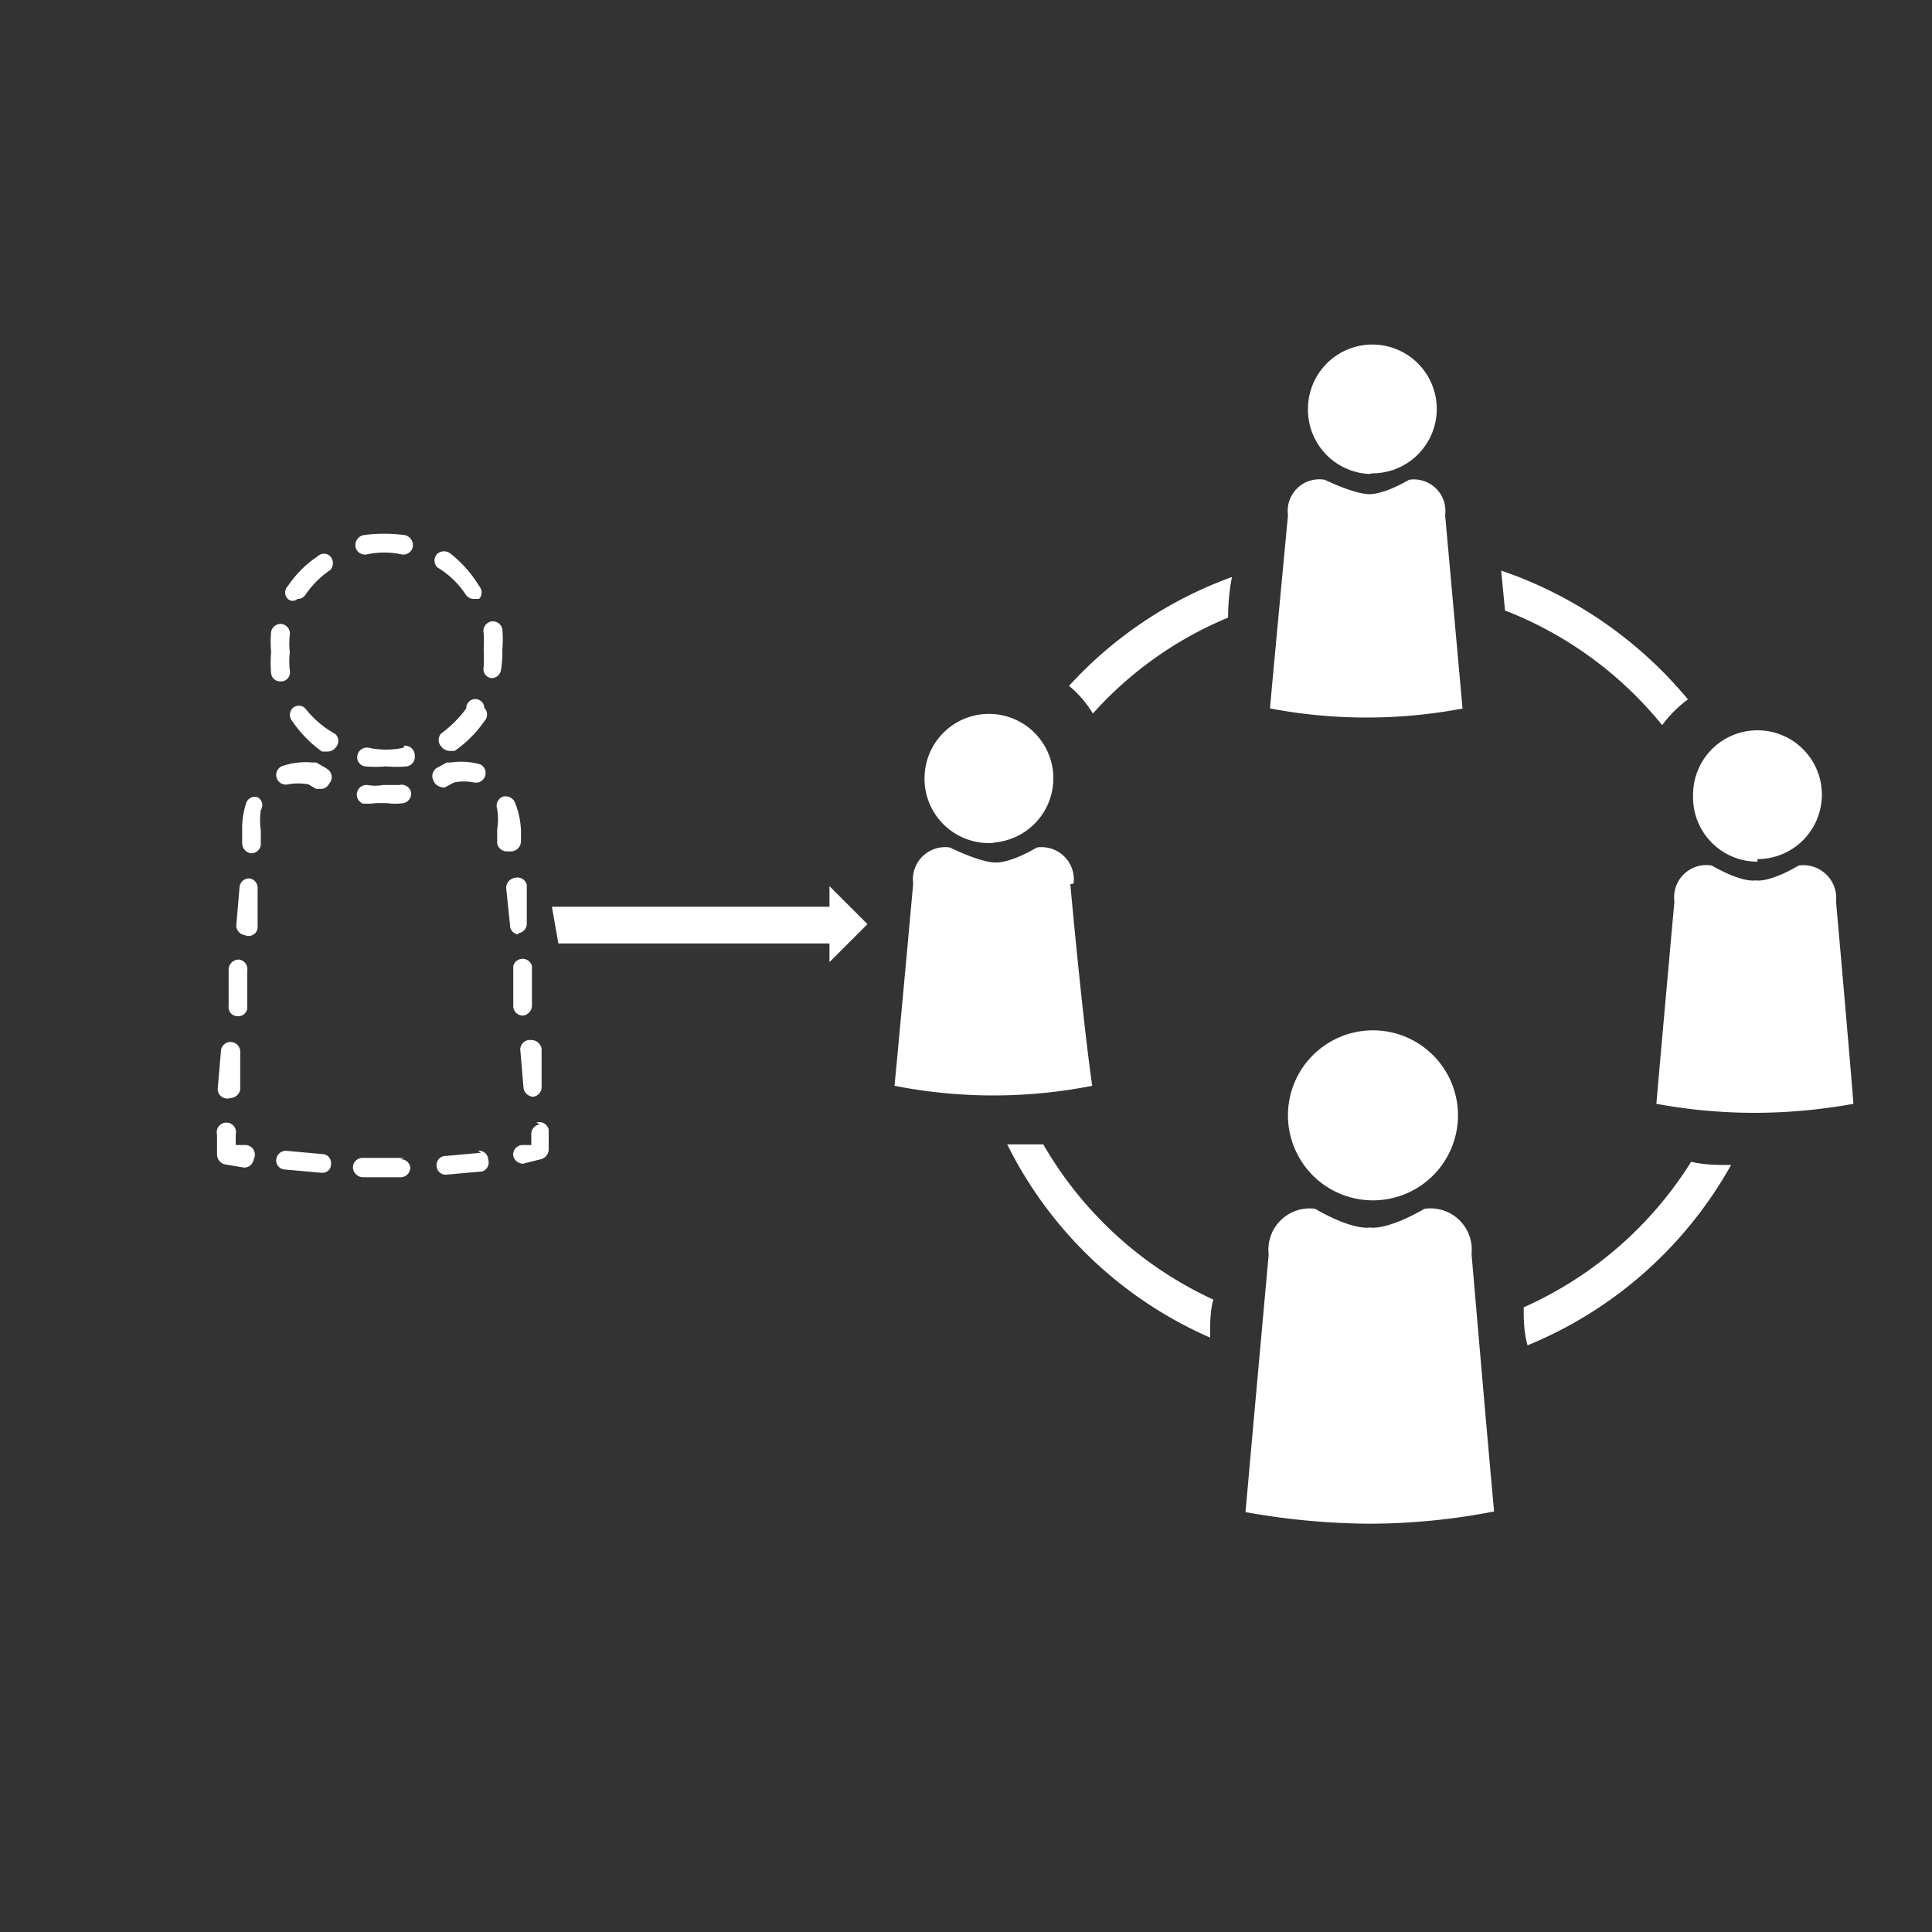<svg id="Layer_1" data-name="Layer 1" xmlns="http://www.w3.org/2000/svg" xmlns:xlink="http://www.w3.org/1999/xlink" viewBox="0 0 30 30"><rect x="0" y="0" width="30" height="30" fill="#333333" stroke="none"/><defs><style>.cls-1,.cls-2,.cls-3{fill:#fff;}.cls-1{clip-rule:evenodd;}.cls-3{fill-rule:evenodd;}.cls-4{clip-path:url(#clip-path);}.cls-5{clip-path:url(#clip-path-2);}</style><clipPath id="clip-path"><path class="cls-1" d="M-34.27-76.08a1.6,1.6,0,0,0-1.13-.47,1.56,1.56,0,0,0-1.13.47,1.59,1.59,0,0,0,0,2.26L-16.68-53.9-36.53-34a1.6,1.6,0,0,0,0,2.27,1.61,1.61,0,0,0,2.26,0l21-21.06a1.61,1.61,0,0,0,0-2.26Z"/></clipPath><clipPath id="clip-path-2"><path class="cls-1" d="M-58.51-31.71a1.56,1.56,0,0,0,1.13.47,1.56,1.56,0,0,0,1.13-.47,1.62,1.62,0,0,0,0-2.27L-76.11-53.9l19.86-19.92a1.61,1.61,0,0,0,0-2.26,1.59,1.59,0,0,0-2.26,0l-21,21a1.59,1.59,0,0,0,0,2.26Z"/></clipPath></defs><title>icon</title><path class="cls-2" d="M7.8,10.09a1.82,1.82,0,0,0,0-.32.15.15,0,0,0-.17-.12.15.15,0,0,0-.12.18,2.11,2.11,0,0,1,0,.26,2.45,2.45,0,0,1,0,.27.14.14,0,0,0,.12.17h0a.15.15,0,0,0,.15-.13A1.66,1.66,0,0,0,7.8,10.09Zm-.57-.86a.15.15,0,0,0,.13.07l.08,0a.15.15,0,0,0,0-.2A1.87,1.87,0,0,0,7,8.6a.16.16,0,0,0-.21,0,.15.15,0,0,0,0,.21A1.37,1.37,0,0,1,7.23,9.23ZM4.62,9.3a.14.14,0,0,0,.12-.06,1.45,1.45,0,0,1,.39-.39.16.16,0,0,0,0-.21.14.14,0,0,0-.2,0,1.68,1.68,0,0,0-.46.46.14.14,0,0,0,0,.2A.11.11,0,0,0,4.62,9.3ZM4.74,11a.14.14,0,0,0-.2,0,.15.15,0,0,0,0,.2,1.87,1.87,0,0,0,.46.47l.09,0a.16.16,0,0,0,.12-.06.15.15,0,0,0,0-.21A1.56,1.56,0,0,1,4.74,11Zm-.36-.42a.14.14,0,0,0,.12-.17,1.27,1.27,0,0,1,0-.28,1.23,1.23,0,0,1,0-.27.15.15,0,0,0-.12-.17.15.15,0,0,0-.17.12,1.82,1.82,0,0,0,0,.32,1.84,1.84,0,0,0,0,.33.14.14,0,0,0,.15.12ZM7.24,11a1.8,1.8,0,0,1-.39.39.15.15,0,0,0,0,.2.17.17,0,0,0,.13.07l.08,0a1.83,1.83,0,0,0,.46-.46.15.15,0,0,0,0-.21A.14.14,0,0,0,7.24,11ZM5.69,8.61h0a1.28,1.28,0,0,1,.55,0,.15.15,0,0,0,.17-.12.16.16,0,0,0-.12-.18,2.36,2.36,0,0,0-.65,0,.16.16,0,0,0-.12.18A.15.15,0,0,0,5.69,8.61Zm.58,3a1.28,1.28,0,0,1-.55,0,.15.15,0,0,0-.17.12.14.14,0,0,0,.12.17,1.66,1.66,0,0,0,.32,0,1.84,1.84,0,0,0,.33,0,.15.15,0,0,0,.12-.17A.15.15,0,0,0,6.27,11.58Zm0,6.37H5.64a.15.15,0,0,0-.16.14.16.16,0,0,0,.15.16h.6a.15.15,0,0,0,.14-.16A.15.15,0,0,0,6.22,18Zm1.2-.08-.55.05a.14.14,0,0,0-.14.16.14.14,0,0,0,.15.13h0l.56-.05A.15.15,0,0,0,7.58,18,.14.14,0,0,0,7.42,17.87Zm.91-.44a.15.15,0,0,0-.13.16v.16l-.15,0a.15.15,0,0,0-.13.17.16.16,0,0,0,.15.12h0L8.4,18a.16.16,0,0,0,.12-.16l0-.3A.15.15,0,0,0,8.33,17.43ZM3.88,13.64a.15.15,0,0,0-.16.13l-.05.59a.15.15,0,0,0,.13.16h0A.14.14,0,0,0,4,14.38L4,13.8A.15.15,0,0,0,3.88,13.64Zm-.3,3.41h0a.16.16,0,0,0,.15-.13l0-.59a.15.15,0,0,0-.3,0l-.05.58A.15.15,0,0,0,3.58,17.05Zm4.39-2,0,.58a.15.15,0,0,0,.15.14h0a.16.16,0,0,0,.14-.17L8.26,15a.15.15,0,0,0-.29,0Zm.11,1.26.05.59a.16.16,0,0,0,.15.13h0a.15.15,0,0,0,.13-.16l0-.58a.16.16,0,0,0-.16-.14A.15.15,0,0,0,8.08,16.32ZM4,12.38a.14.14,0,0,0-.18.1,1.25,1.25,0,0,0-.06.4l0,.21a.16.16,0,0,0,.14.16h0a.15.15,0,0,0,.15-.13l0-.22v0a1.08,1.08,0,0,1,0-.32A.14.14,0,0,0,4,12.38Zm1.57.09a.93.93,0,0,0,.27,0H6a.93.93,0,0,0,.27,0,.15.15,0,0,0,.11-.18.15.15,0,0,0-.18-.1l-.2,0H6s0,0-.06,0a.63.63,0,0,1-.23,0,.15.15,0,0,0-.07.29ZM3.69,15.78h0a.14.14,0,0,0,.15-.13l0-.58a.15.15,0,0,0-.13-.17.16.16,0,0,0-.16.14l0,.58A.14.14,0,0,0,3.69,15.78Zm3.16-3.56a.08.08,0,0,0,.07,0l.13-.07a.81.81,0,0,1,.31,0,.15.15,0,0,0,.1-.28A1.09,1.09,0,0,0,7,11.84l-.06,0-.15.08a.15.15,0,0,0-.06.2A.16.16,0,0,0,6.85,12.22Zm1.1,1a.16.16,0,0,0,.14-.16v0c0-.06,0-.11,0-.16h0A1.31,1.31,0,0,0,8,12.47a.16.16,0,0,0-.19-.1.15.15,0,0,0-.09.19,1,1,0,0,1,0,.32v0l0,.21a.15.15,0,0,0,.15.13Zm.1,1.27h0a.15.15,0,0,0,.13-.16l0-.59A.15.15,0,0,0,8,13.63a.16.16,0,0,0-.14.16l.06.58A.14.14,0,0,0,8.05,14.51Zm-3-2.57-.14-.08-.06,0a1.13,1.13,0,0,0-.48.06.15.15,0,0,0,.1.28.88.88,0,0,1,.32,0l.12.07.07,0a.14.14,0,0,0,.13-.08A.15.15,0,0,0,5.08,11.94ZM3.82,17.78l-.16,0v-.16a.15.15,0,1,0-.29,0l0,.3a.16.16,0,0,0,.12.16l.3.05h0A.15.15,0,0,0,3.94,18,.15.15,0,0,0,3.82,17.78ZM5,17.92l-.55-.05a.15.15,0,0,0-.16.13.14.14,0,0,0,.13.16l.56.05H5a.13.13,0,0,0,.14-.13A.14.14,0,0,0,5,17.92Zm15-.56A1.32,1.32,0,1,0,21.27,16,1.32,1.32,0,0,0,20,17.36Zm-3.75.41c-.2,0-.41,0-.61,0a6.36,6.36,0,0,0,3.15,3c0-.21,0-.41.05-.59A5.9,5.9,0,0,1,16.2,17.77Zm5.87,1c-.61.35-.85.29-.85.29s-.24.06-.85-.29a.64.64,0,0,0-.72.71s-.24,2.65-.36,4a11.17,11.17,0,0,0,1.93.18,10.19,10.19,0,0,0,1.93-.19c-.12-1.31-.35-4-.35-4A.64.64,0,0,0,22.07,18.78Zm-6.66-5.69A1,1,0,1,0,14.36,12,1,1,0,0,0,15.41,13.09Zm1.21.64a.5.5,0,0,0-.57-.56c-.48.28-.68.23-.68.23s-.19,0-.67-.23a.5.5,0,0,0-.57.56s-.19,2.1-.29,3.14a7.93,7.93,0,0,0,3.07,0C16.81,15.83,16.62,13.73,16.62,13.73Zm4.64-6.37a1,1,0,1,0-1-1A1,1,0,0,0,21.26,7.36ZM22.71,11l-.27-3a.49.49,0,0,0-.56-.55c-.47.27-.66.22-.66.22s-.18,0-.65-.22A.49.49,0,0,0,20,8s-.19,2-.28,3a8,8,0,0,0,3,0Zm4.58,2.34a1,1,0,1,0-1-1A1,1,0,0,0,27.29,13.38ZM23.66,20.3c0,.18,0,.38.06.59a6.4,6.4,0,0,0,3.16-2.8c-.2,0-.41,0-.62-.05A5.89,5.89,0,0,1,23.66,20.3ZM28.51,14a.51.51,0,0,0-.58-.56c-.48.28-.67.23-.67.23s-.19.05-.68-.23A.5.5,0,0,0,26,14s-.19,2.1-.28,3.14a8.42,8.42,0,0,0,1.52.14,8.65,8.65,0,0,0,1.54-.14C28.7,16.13,28.51,14,28.51,14ZM16.6,10.65a1.69,1.69,0,0,1,.37.43,5.8,5.8,0,0,1,2.1-1.49q0-.33.06-.63A6.34,6.34,0,0,0,16.6,10.65Zm9.21.61a1.9,1.9,0,0,1,.4-.4,6.49,6.49,0,0,0-2.9-2l.06.62A5.88,5.88,0,0,1,25.81,11.26ZM12.88,14.08H8.57l.1.57h4.21v.29l.59-.59-.59-.59Z"/><path class="cls-3" d="M-34.27-76.08a1.6,1.6,0,0,0-1.13-.47,1.56,1.56,0,0,0-1.13.47,1.59,1.59,0,0,0,0,2.26L-16.68-53.9-36.53-34a1.6,1.6,0,0,0,0,2.27,1.61,1.61,0,0,0,2.26,0l21-21.06a1.61,1.61,0,0,0,0-2.26Z"/><g class="cls-4"><rect class="cls-2" x="-326.81" y="-809.27" width="1562.29" height="1406.06"/></g><path class="cls-3" d="M-58.51-31.71a1.56,1.56,0,0,0,1.13.47,1.56,1.56,0,0,0,1.13-.47,1.62,1.62,0,0,0,0-2.27L-76.11-53.9l19.86-19.92a1.61,1.61,0,0,0,0-2.26,1.59,1.59,0,0,0-2.26,0l-21,21a1.59,1.59,0,0,0,0,2.26Z"/><g class="cls-5"><rect class="cls-2" x="-1328.27" y="-704.59" width="1562.29" height="1406.06"/></g></svg>